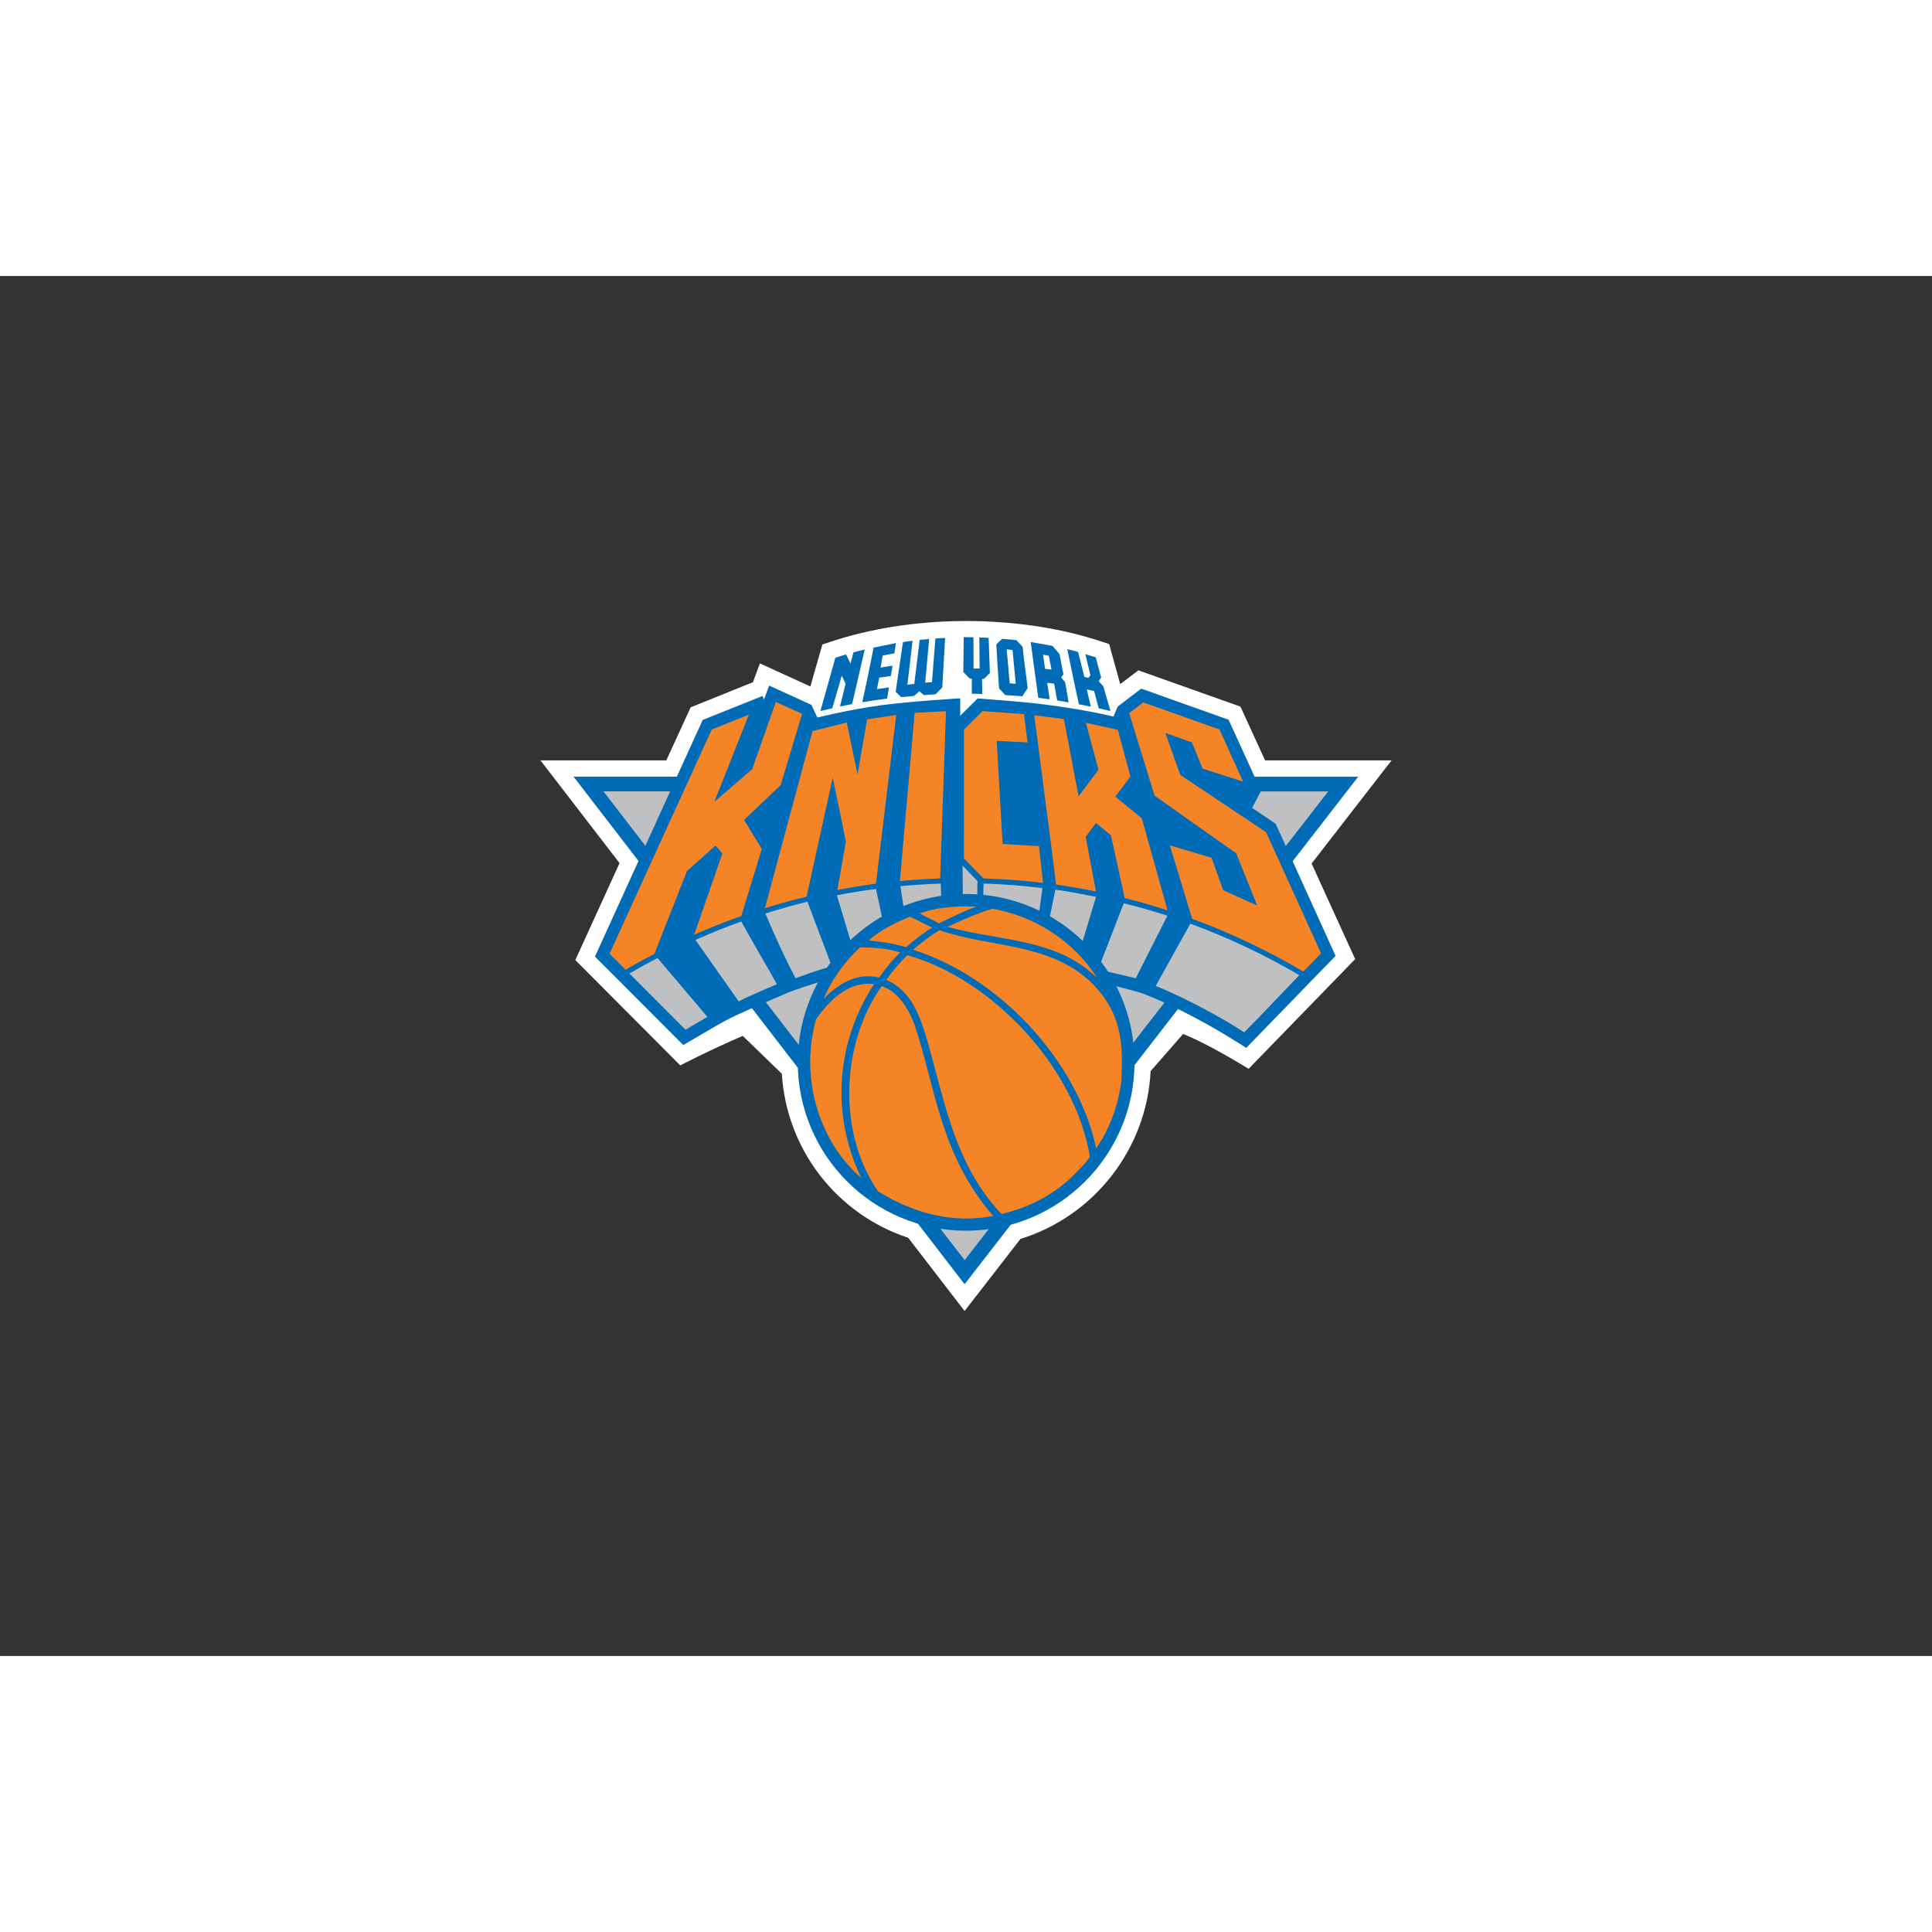 <svg width="150" height="150" clip-rule="evenodd" fill-rule="evenodd" viewBox="0 0 560 400" xmlns="http://www.w3.org/2000/svg"><rect x="0" y="0" width="560" height="400" fill="#333333" stroke="none"/><path d="m279.59 300-16.35-21.232c-20.801-6.864-35.279-25.664-36.618-47.533l-11.335-10.983c-9.643 4.155-18.111 8.556-18.111 8.556l-30.417-30.529 12.821-28.105-22.927-29.774h36.475l7.061-15.377 18.058-7.287 2.004-5.449 14.636 6.687 3.482-12.164 2.387-.795c11.578-3.856 24.92-5.934 38.577-6.01.392-.025 4.733.051 4.835.051.51 0 2.641.115 2.641.115 11.555.559 22.408 2.481 32.263 5.717l2.421.798 3.205 11.6 5.269-3.98 29.585 10.517 7.137 15.583h36.658l-23.172 29.895 12.626 27.702-30.893 31.808s-11.211-7.024-18.974-10.105l-9.429 10.771c-1.063 22.39-16.299 42.03-37.712 48.623z" fill="#fff"/><path d="m279.34 104.673-.115 10.121 1.832 1.872.608.044.031 4.361 3.03.088-.083-4.352.568-.031 1.713-1.709-.365-10.179c-.838-.07-2.705-.132-2.705-.132l.106 9.021-1.775.013-.026-9.073s-1.838-.044-2.819-.044zm-5.4.237c-1.024.062-1.633.045-2.806.172l-1 12.615-1.96.176 1.145-12.667-2.748.268-1.56 12.76-1.995.221 1.502-12.734-2.788.383-2.123 14.421 1.617 1.541 3.686-.343 1.59-1.353 1.256 1.093 3.387-.203 1.973-1.964zm16.543.247c-.547.592-1.246 1.063-1.7 1.661.259 4.237.474 8.487.793 12.698l1.792 1.951 4.969.335 1.537-2.348c-.417-3.853-1.1-7.811-1.449-11.94l-1.802-1.952-4.141-.405zm8.267.934 2.194 16.182 3.303.41-.704-4.753 1.986.221.903 4.876 3.312.572-1.001-5.85-1.159-1.383.656-.912-1.136-5.889-2.044-2.361-6.312-1.114zm-39.047.308-6.5 1.321c-.648 3.733-3.259 15.826-3.259 15.826 2.331-.406 4.774-.754 7.202-1.053.174-1.003.519-3.25.519-3.25l-3.471.506.639-3.334 3.383-.484c.225-1.229.287-1.672.493-2.969-1.47.194-2.226.314-3.464.537l.612-3.484 3.37-.634.475-2.982zm49.653 1.779s2.173 10.591 3.374 15.967l3.445.674-1.154-4.99 2.118.475 1.326 5.013 3.4.762-2.065-7.149-1.361-1.497.735-1.057-1.568-5.872c-1.556-.471-3.017-.881-3.017-.881l1.471 6.061-.568.784-1.181-.238s-1.211-4.874-1.826-7.241c-1.383-.446-3.128-.811-3.128-.811zm-17.561.031 1.696.19.929 9.796-1.744-.137zm-41.156.058c-1.094.245-3.268.823-3.268.823l-.833 3.22s-.924-1.748-1.308-2.617c-1.043.313-1.922.581-3.101.978-1.432 5.139-2.896 10.28-4.325 15.416l3.435-.785 2.762-9.486 1.092 2.365-1.613 6.594 3.516-.693 3.642-15.816zm51.692 1.501 1.669.309.785 4.012-1.867-.216zm-136.08 35.359 113.34 147.114 114.096-147.11-227.431-.004z" fill="#006bb6"/><path d="m384.99 149.384-105.386 135.881-104.69-135.883z" fill="#bec0c2"/><path d="m369.796 158.856-.037-.09-.079-.051-6.746-4.533 2.512-4.798.076-.146-.067-.152-9.283-20.342-.062-.124-.13-.048-25.018-8.91-.172-.062-.149.112-6.636 5.063-.068.054-.034.084-1.138 2.785s-10.371-2.604-25.605-4.127c-1.553-.155-5.697-.496-12.316-1.017l-.642-.051-.668-.051-.156-.011-.109.11-4.945 4.925.006-5.057s-14.024.792-23.208 2.04c-9.182 1.252-18.216 3.524-18.216 3.524l-1.661-3.557-.053-.113-.11-.051-11.806-5.404-.333-.149-.124.341-1.375 3.738-.31-.75-.13-.307-.31.127-16.894 6.771-.124.053-.059.124-31.164 68.466 25.588 25.625 1.192-.677c.77-.44 1.861-1.088 3.096-1.81 3.095-1.826 7.334-4.321 9.358-5.299l.415-.198c2.619-1.265 3.935-1.905 16.372-7.227l1.04-.389c.012-.003 1.396-.542 3.958-1.39 6.83-2.272 24.573-7.552 41.768-7.552h.195c.688 0 1.37.011 2.058.031 11.678.321 25.33 2.805 34.723 4.826 9.04 1.951 15.843 3.822 17.776 4.366l1.3.401c8.553 3.304 19.014 8.764 28.699 14.968l1.232.792 25.901-26.672z" fill="#006bb6"/><path d="m279.01 170.895.075 10.073 4.145.15.092-5.743zm6.087 5.202c-.084 1.686-.085 4.057-.198 5.303 2.907.341 6.018 1.295 8.752 2.061 2.475.598 5.137 1.66 7.316 2.63l1.198-8.673c-5.746-.708-11.185-1.139-17.067-1.321zm-12.429.013c-3.922.133-7.816.378-11.681.745.335 2.198.838 5.485 1.185 7.774 0 0 3.573-2.093 10.725-2.885zm-18.76 1.537c-3.813.505-7.593 1.132-11.337 1.859 1.435 4.666 3.263 10.927 4.695 15.641 3.329-2.478 5.332-5.024 8.836-7.158-.665-3.151-1.548-7.229-2.193-10.342zm51.997.225-2.039 9.963c3.247 1.88 5.778 4.006 8.681 6.827l.569.436 4.576-15.134c-3.941-.814-7.767-1.525-11.787-2.092zm-71.873 3.488c-4.282 1.035-8.007 2.124-12.179 3.44 2.638 6.272 5.591 12.735 8.725 18.751 2.847-1.049 6.819-2.481 10.532-3.471l-7.079-18.72zm91.698.45-7.43 19.177 10.901 2.564 9.175-18.138c-4.228-1.379-8.31-2.518-12.645-3.603zm-110.863 5.29c-4.617 1.649-8.819 3.355-13.284 5.342l12.549 17.848c.629-.541 6.819-3.214 11.055-5.004-3.219-5.83-7.092-12.256-10.32-18.187zm130.161.625-10.052 18.072c8.685 3.372 20.83 10.176 25.662 13.421 2.227-2.131 14.31-14.815 15.971-16.557-10.047-5.894-20.601-10.905-31.581-14.936zm-154.446 9.963c-2.752 1.427-5.466 2.924-8.144 4.48l16.257 16.31c1.97-1.184 4.058-2.392 6.356-3.722z" fill="#bec0c2"/><path d="m280.041 179.124c-26.955.003-48.801 21.853-48.801 48.807 0 26.949 21.846 48.796 48.801 48.796 26.952 0 48.801-21.847 48.801-48.796 0-26.954-21.849-48.804-48.801-48.807" fill="#006bb6"/><path d="m224.869 123.481-6.845 19.468-10.972 9.448 9.999-25.242-10.748 4.29-29.625 64.998 4.633 4.647c2.749-1.604 5.537-3.143 8.365-4.612l9.443-23.993 8.289-7.408 1.983 2.308-8.189 23.55c4.477-1.973 9.035-3.78 13.663-5.417l5.938-19.42-5.123-8.457 10.606-10.082 6.202-20.657-7.62-3.423zm106.49.105-4.061 3.136 7.356 23.896 23.67 16.724 6.065 15.121-9.844-4.44-3.379-9.412-12.073-3.555 6.458 21.265c1.99.733 3.965 1.491 5.924 2.286 5.373 2.174 10.637 4.582 15.781 7.215 3.566 1.824 7.069 3.757 10.514 5.792l5.145-5.276-15.927-35.113-24.886-16.614-4.329-12.157 7.703 2.74 3.119 7.598 11.716 3.757-6.836-15.108-22.115-7.853zm-46.573 2.529-5.378 5.369-.018 37.338 5.647 5.779c5.824.181 11.589.616 17.283 1.304l-1.167-10.655-10.549-.625-1.696-29.863 8.942.436-1.049-8.223-12.015-.859zm-10.589.022-9.087.475-4.268 48.759c3.859-.367 7.75-.616 11.668-.749zm-14.425 1.118-8.439 1.229-2.766 16.011-3.136-15.068-9.919 2.484-13.804 51.332c3.98-1.243 8.005-2.361 12.081-3.348l7.585-34.515 3.81 18.535-2.462 14.046c3.684-.707 7.402-1.314 11.157-1.81l.022-.005zm40.011.075s4.308 32.874 6.338 49.068c3.887.55 7.736 1.223 11.553 2.004l-2.977-15.848 2.968-4.008 4.339 3.568 3.99 18.182c4.189 1.051 8.328 2.241 12.412 3.563l-7.446-26.667-7.677-6.276 4.369-5.832-3.634-13.535-9.263-2.057 3.643 13.623-5.77 7.713-4.268-22.411-8.58-1.088zm-21.019 55.418c-4.221.093-8.295.603-12.143 2.004 1.649 1.063 3.045 1.434 5.483 2.894 3.575-1.66 7.182-3.566 10.928-4.871-1.438-.044-2.861-.058-4.268-.027zm8.902.665c-4.443 1.136-13.055 5.238-13.055 5.238 14.633 4.095 31.878 3.26 43.38 14.843-6.794-10.887-18.365-18.042-30.325-20.081zm-23.882 2.282c-4.268 1.742-8.833 4.013-11.967 6.889 4.846.564 6.921.865 10.879 1.942 2.365-2.103 4.654-3.945 7.501-5.651zm8.532 3.92c-2.729 1.672-5.389 3.643-7.664 5.686 24.998 7.837 47.685 32.283 53.088 57.547 3.924-5.663 6.29-12.234 7.246-19.208.609-10.715.504-20.465-9.655-29.77-12.074-10.653-28.9-9.29-43.015-14.254zm-22.944 4.951c-4.443 3.918-8.636 9.913-10.637 14.962 4.192-4.262 9.411-7.686 16.032-6.206l.053.018c1.886-2.661 3.688-4.944 6.101-7.263-4.482-1.399-7.456-1.334-11.549-1.511zm13.61 2.295c-2.266 2.215-4.282 4.6-6.069 7.117l.008.066c8.384 3.64 10.584 12.61 13.747 24.503 4.124 15.498 7.968 31.224 19.644 43.332 6.569-1.564 13.414-4.46 19.627-10.047 1.917-1.917 4.779-4.593 5.968-6.518-4.079-25.475-27.921-51.4-52.926-58.454zm-10.967 8.285c-6.566-.125-11.533 4.748-15.452 10.218-5.099 17.957 1.676 36.452 13.042 45.996-8.795-18.295-7.303-39.172 3.744-56.124-.452-.054-.897-.084-1.334-.092zm3.537.704c-11.761 16.638-12.871 42.241-1.11 59.405 9.496 6.01 21.406 9.614 33.425 7.175-15.419-17.827-16.738-37.424-22.691-55.122-.778-2.312-3.896-9.81-9.624-11.457z" fill="#f58426"/></svg>